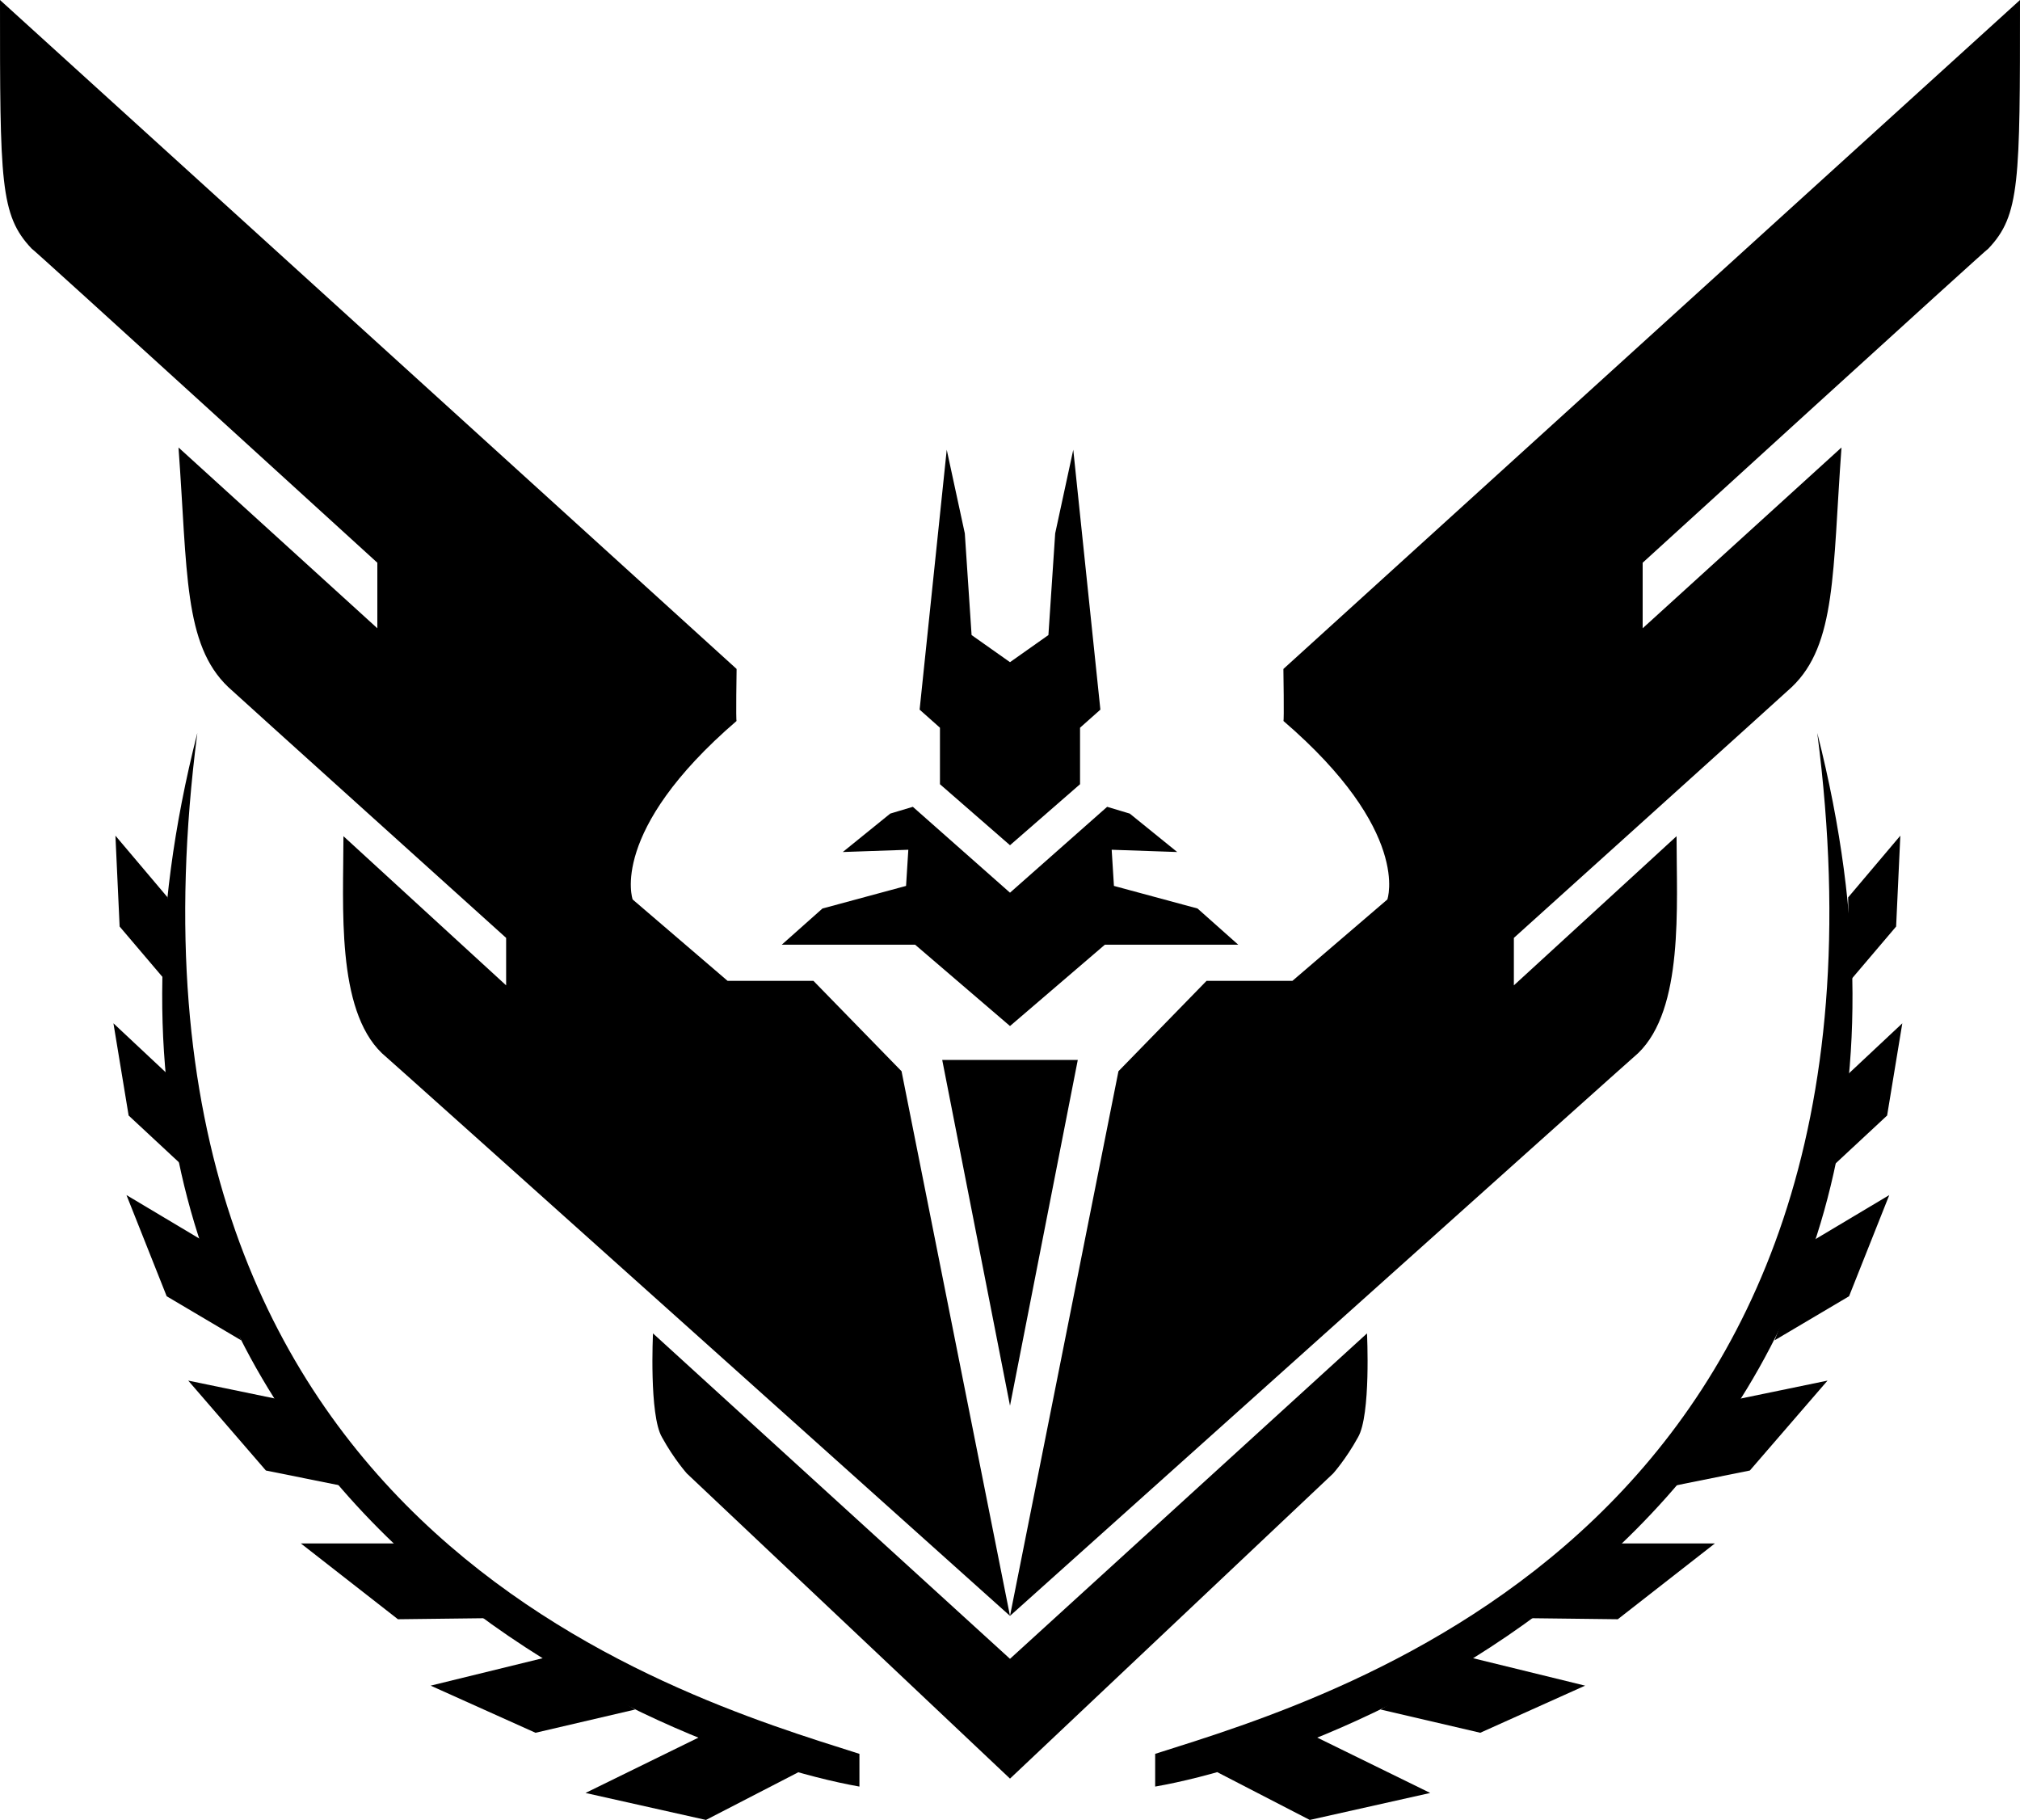 <?xml version="1.0" encoding="utf-8"?>
<!-- Generator: Adobe Illustrator 16.0.0, SVG Export Plug-In . SVG Version: 6.00 Build 0)  -->
<!DOCTYPE svg PUBLIC "-//W3C//DTD SVG 1.1//EN" "http://www.w3.org/Graphics/SVG/1.1/DTD/svg11.dtd">
<svg version="1.1" xmlns="http://www.w3.org/2000/svg" xmlns:xlink="http://www.w3.org/1999/xlink" x="0px" y="0px"
	 width="792.328px" height="713.707px" viewBox="0 0 792.328 713.707" enable-background="new 0 0 792.328 713.707"
	 xml:space="preserve">
<g id="Layer_3">
	<g>
		<path fill="#000000" d="M77.406,287.421C2.104,583.289,256.104,686.289,337.104,700.623v-12.834
			C264.104,664.59,37.104,598.623,77.406,287.421z"/>
		<polygon fill="#000000" points="274.234,681.289 229.664,703.125 276.914,713.707 313.359,694.889 		"/>
		<polygon fill="#000000" points="215.197,649.709 168.914,661.039 210.043,679.52 249.107,670.408 		"/>
		<polygon fill="#000000" points="157.227,605.279 118.014,605.279 156.088,635.001 192.59,634.566 		"/>
		<polygon fill="#000000" points="111.113,549.117 73.831,541.418 104.293,576.672 139.033,583.668 		"/>
		<polygon fill="#000000" points="79.568,486.537 49.611,468.662 65.381,508.338 94.601,525.623 		"/>
		<polygon fill="#000000" points="66.344,421.775 44.497,401.303 50.455,437.459 71.789,457.303 		"/>
		<polygon fill="#000000" points="65.74,351.922 45.274,327.717 46.923,363.348 65.293,384.957 		"/>
	</g>
	<g>
		<path fill="#000000" d="M712.803,287.421c75.301,295.868-177.699,398.868-259.699,413.202v-12.834
			C526.104,664.59,753.104,598.623,712.803,287.421z"/>
		<polygon fill="#000000" points="516.426,681.289 560.996,703.125 513.746,713.707 477.301,694.889 		"/>
		<polygon fill="#000000" points="575.465,649.709 621.746,661.039 580.617,679.52 541.555,670.408 		"/>
		<polygon fill="#000000" points="633.434,605.279 672.646,605.279 634.572,635.001 598.07,634.566 		"/>
		<polygon fill="#000000" points="679.549,549.117 716.83,541.418 686.369,576.672 651.629,583.668 		"/>
		<polygon fill="#000000" points="711.092,486.537 741.049,468.662 725.279,508.338 696.061,525.623 		"/>
		<polygon fill="#000000" points="724.316,421.775 746.164,401.303 740.207,437.459 718.871,457.303 		"/>
		<polygon fill="#000000" points="724.922,351.922 745.387,327.717 743.738,363.348 725.369,384.957 		"/>
	</g>
</g>
<g id="Layer_2">
	<g id="_x35__1_">
		<path fill-rule="evenodd" clip-rule="evenodd" fill="#000000" d="M396.164,415.662v135.6l-26.588-135.6H396.164L396.164,415.662z
			 M396.164,415.662v135.6l26.588-135.6H396.164L396.164,415.662z M381.098,249.043l15.066,10.635v71.789l-27.475-23.93v-22.156
			l-7.977-7.091l10.636-101.921l7.091,32.791L381.098,249.043L381.098,249.043z M411.23,249.043l-15.066,10.635v71.789l27.475-23.93
			v-22.156l7.977-7.091L420.98,176.369l-7.09,32.791L411.23,249.043L411.23,249.043z M396.164,350.078v52.291l-37.223-31.906H306.65
			l15.953-14.181l32.793-8.862l0.886-14.181l-25.702,0.886l18.611-15.066l8.863-2.658L396.164,350.078L396.164,350.078z
			 M396.164,350.078v52.291l37.225-31.906h52.289l-15.953-14.181l-32.791-8.862l-0.887-14.181l25.701,0.886l-18.611-15.066
			l-8.863-2.658L396.164,350.078L396.164,350.078z M396.164,650.525v46.973L269.428,577.852c0,0-5.038-5.609-9.75-14.182
			c-5.129-8.668-3.545-40.768-3.545-40.768L396.164,650.525L396.164,650.525z M396.164,650.525v46.973l126.738-119.646
			c0,0,5.037-5.609,9.748-14.182c5.129-8.668,3.545-40.768,3.545-40.768L396.164,650.525L396.164,650.525z M593.803,367.804
			c0,0,108.895-98.157,109.012-98.376c17.545-16.713,15.932-45.263,19.498-93.945l-77.992,70.902v-25.703
			c0,0,135.449-123.502,135.602-123.191C792.328,84.412,792.328,71.425,792.328,0L503.404,262.337c0,0,0.322,20.8,0,20.384
			c50.344,43.309,40.768,70.017,40.768,70.017l-37.223,31.905h-33.68l-34.564,35.451l-42.541,213.592
			c0,0,246.211-220.719,246.385-220.682c17.957-17.318,15.066-57.466,15.066-85.082l-63.813,58.494V367.804L593.803,367.804z
			 M198.525,367.804c0,0-108.895-98.157-109.012-98.376c-17.544-16.713-15.931-45.263-19.498-93.945l77.992,70.902v-25.703
			c0,0-135.449-123.502-135.6-123.191C0,84.412,0,71.425,0,0l288.926,262.337c0,0-0.324,20.8,0,20.384
			c-50.344,43.309-40.77,70.017-40.77,70.017l37.225,31.905h33.678l34.564,35.451l42.541,213.592
			c0,0-246.211-220.719-246.384-220.682c-17.956-17.318-15.067-57.466-15.067-85.082l63.813,58.494V367.804L198.525,367.804z
			 M198.525,367.804"/>
	</g>
</g>
</svg>
